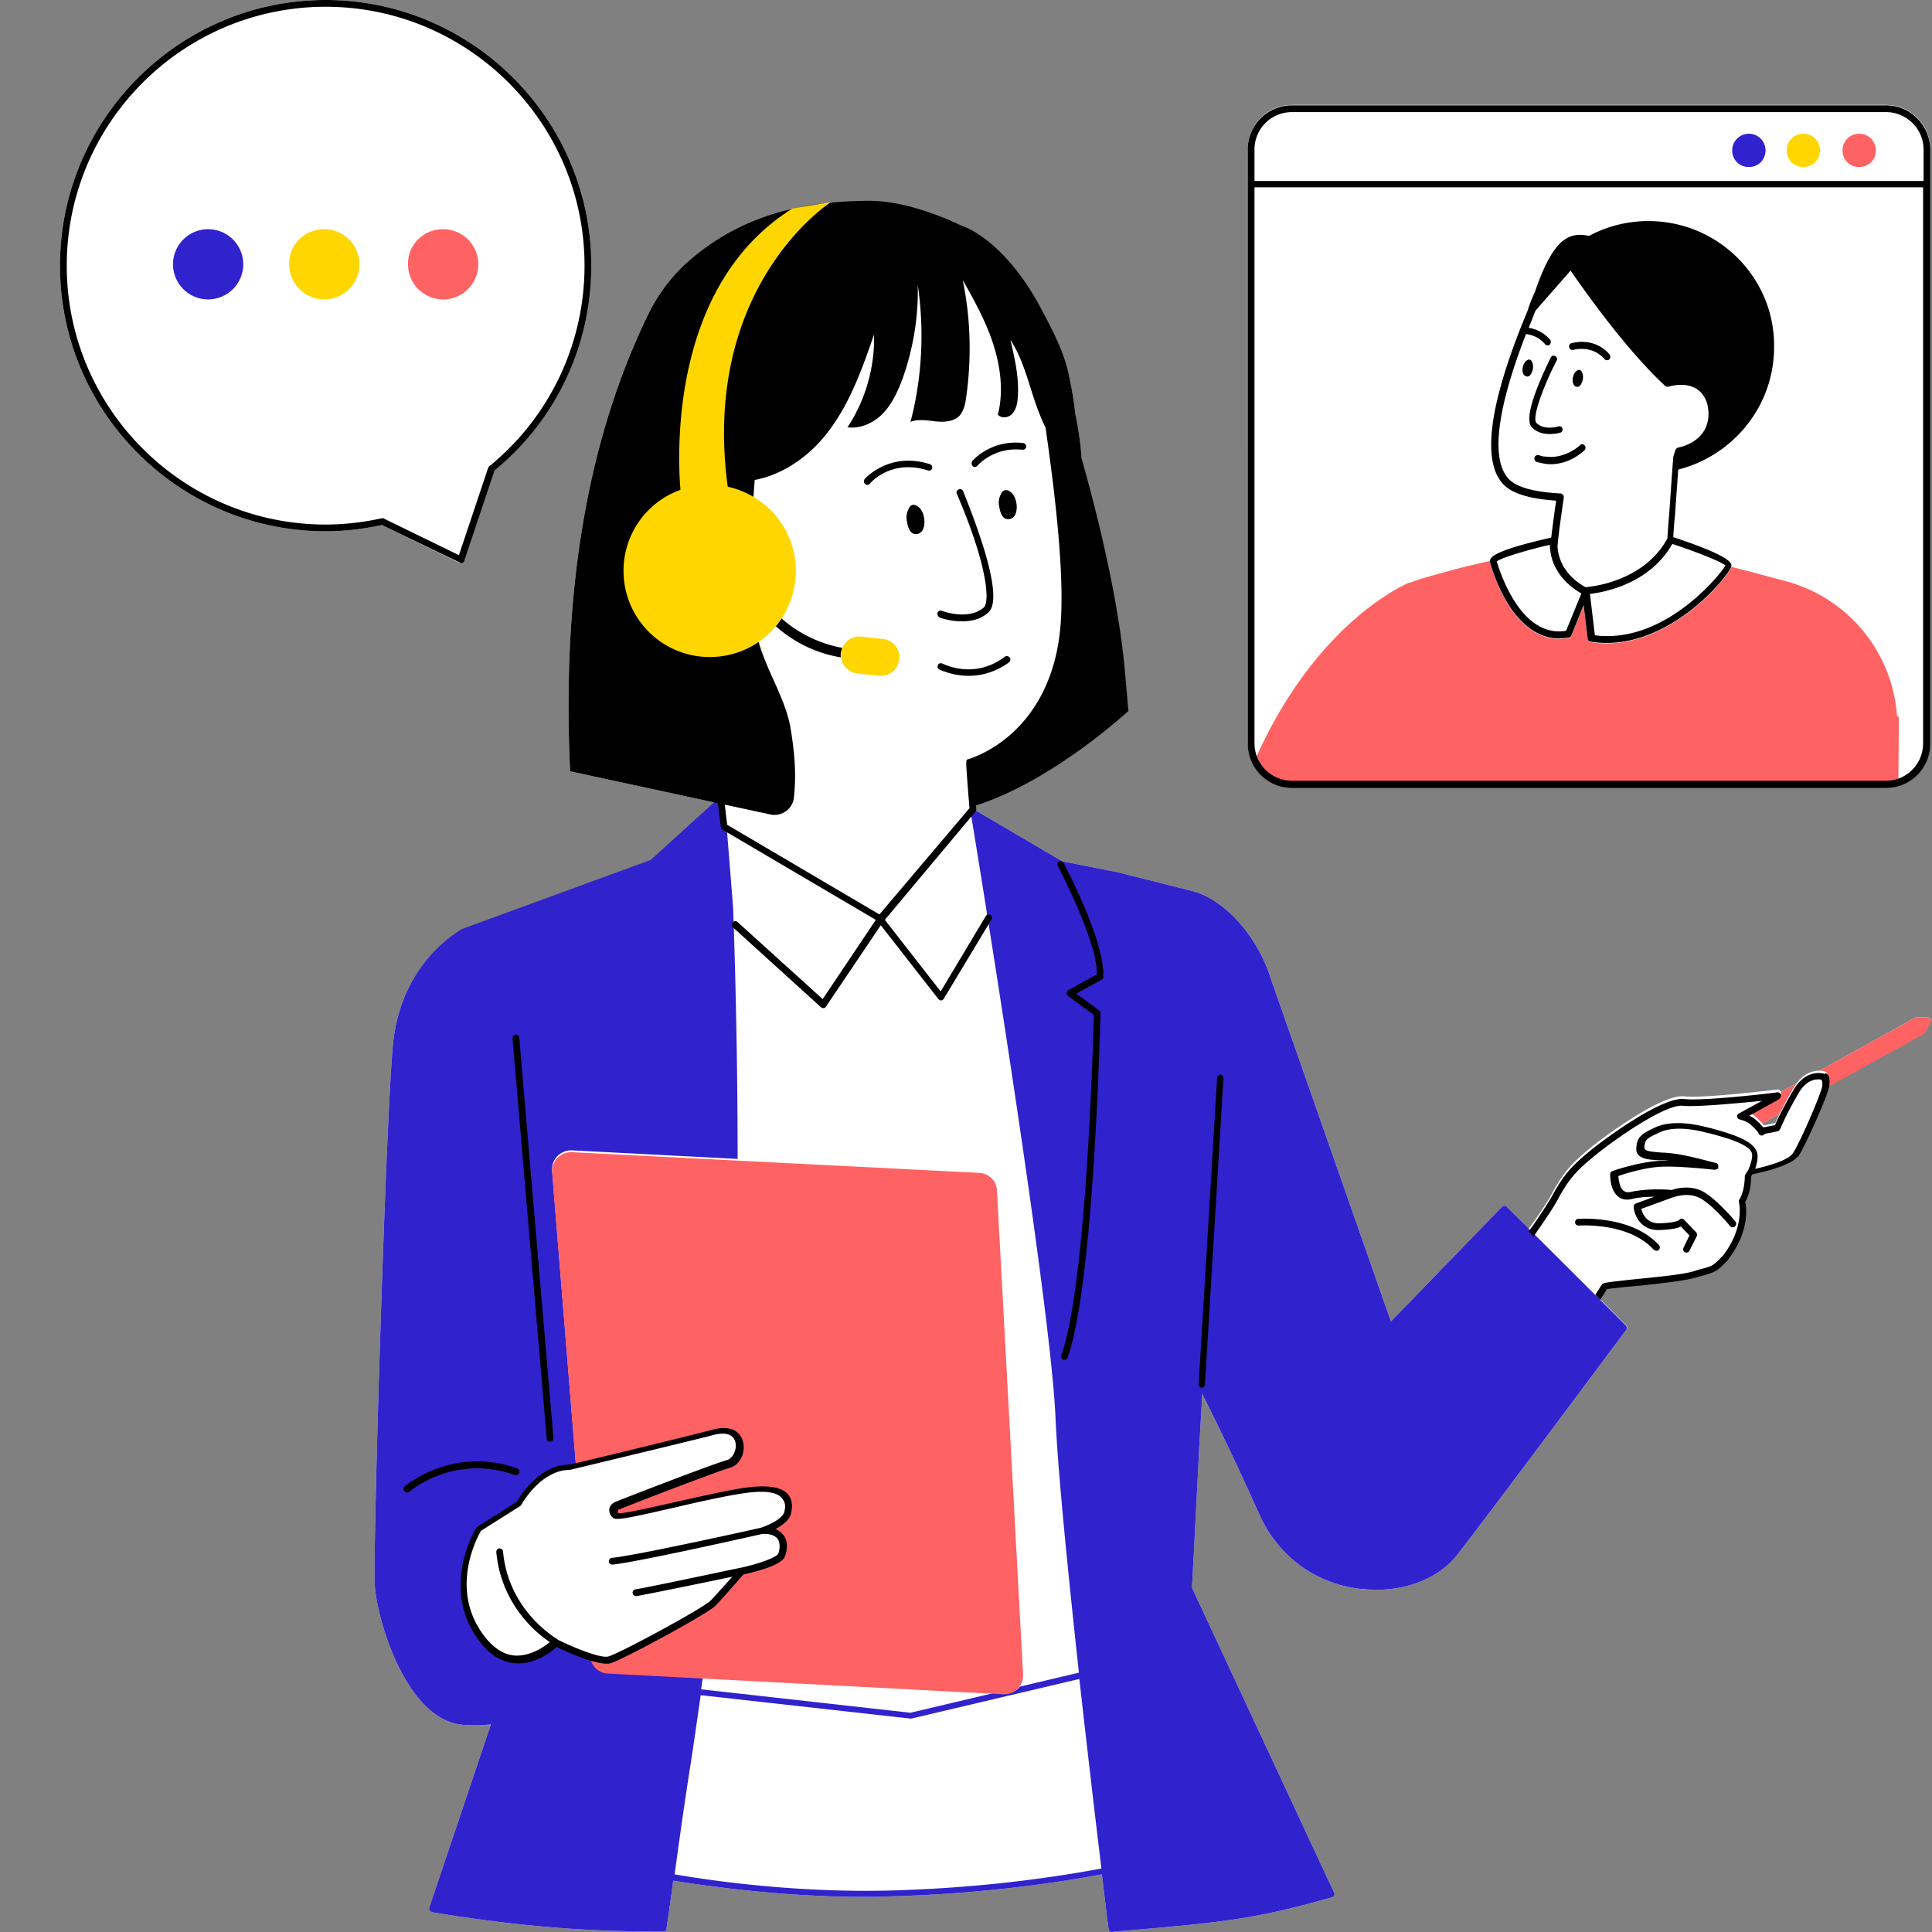 <svg xmlns="http://www.w3.org/2000/svg" width="500" viewBox="0 0 375 375" height="500" version="1.0"><rect x="0" y="0" width="375" height="375" fill="#808080" stroke="none"/><defs><clipPath id="a"><path d="M11.59 0H115v110H11.59Zm0 0"/></clipPath><clipPath id="b"><path d="M11.59 0H375v323H11.59Zm0 0"/></clipPath></defs><path fill="#fff" d="m374.324 197.508-2.36-.09-18.788 10.402c-1.137 0-2.887.348-4.457 2.446l-3.059 1.66c0-.086 0-.086-.09-.176-.175-.172-.347-.348-.61-.262-.175 0-14.42 1.75-18.003 1.313-4.281-.524-15.293 7.601-18.004 9.789-3.844 3.144-5.418 4.805-7.777 9.176-.785 1.484-2.535 4.105-4.457 6.726l-4.281-4.281a.68.68 0 0 0-.438-.176.672.672 0 0 0-.438.176l-21.585 22.285-23.422-66.855c-1.922-6.203-7.254-13.98-14.243-16.43a15.12 15.12 0 0 0-1.574-.438l-13.894-3.496-10.664-2.097-16.778-9.875h-.09c.09-.086.09-.172.09-.348 0-.262 0-.523-.09-.789 14.946-4.719 29.63-18.352 29.63-18.352l-.7-7.953c-1.226-13.105-5.07-29.101-8.304-40.812-.176-2.793-.61-5.68-1.223-8.649-.262-2.535-.7-4.984-1.313-7.867-1.047-4.719-3.582-9.262-5.855-13.547-2.621-4.718-6.117-9.261-9.961-12.234-1.922-1.484-3.496-2.36-4.805-2.797-5.683-2.707-12.672-5.066-18.879-4.895-2.273 0-4.543.176-6.73.352l.09-.086-1.137.172a78.29 78.29 0 0 0-6.293 1.05c-7.34 1.66-14.07 4.805-20.187 10.138-3.497 3.058-6.118 6.73-8.04 10.75-.175.437-.437.874-.613 1.308-8.3 17.742-16.34 45.098-14.332 86.957l28.227 6.117c-4.367 3.934-11.535 10.489-12.407 11.36l-36.793 13.46c-.613.262-11.624 5.856-13.37 21.673-1.399 13.37-3.934 98.054-3.583 105.132.262 6.38 6.028 26.657 17.301 27.356.7 0 1.313.086 1.922.086 1.137 0 2.273-.086 3.324-.176L83.31 370.28c-.09.176 0 .348.086.524.085.175.261.261.437.351 20.098 3.32 33.469 3.758 44.918 3.758.352 0 .613-.262.613-.527.524-3.582.961-6.64 1.309-9.348 9.879 1.57 23.074 3.145 37.144 3.145 1.485 0 2.97 0 4.457-.086 17.391-.438 31.809-2.45 41.598-4.286.785 6.383 1.223 10.403 1.313 10.575 0 .351.347.613.609.613h.09l.61-.086c20.448-1.75 26.655-2.273 42.034-6.644.176-.086.352-.172.438-.348a.542.542 0 0 0 0-.524l-27.617-59.253c.09-.875.265-4.98.351-6.204l1.047-20.539.613-10.836a573.612 573.612 0 0 1 11.012 23.247c3.672 8.214 10.836 13.546 19.664 14.593 1.047.176 2.098.176 3.145.176 6.293 0 12.148-2.445 15.468-6.555 4.809-6.03 32.774-43.609 33.036-43.957a.669.669 0 0 0-.09-.875l-4.543-4.543-.524-.527c.61-.96 1.047-1.746 1.309-2.098.613-.172 2.797-.347 4.894-.523 4.547-.438 10.227-1.047 12.5-1.746.786-.262 1.31-.438 1.832-.524 1.926-.527 2.274-.699 4.286-2.886.172-.172.261-.348.347-.524 3.758-5.156 3.235-9.527 2.973-10.75.96-1.66 1.137-4.105 1.137-4.804.086-.09.172-.262.261-.524 1.309-.266 7.688-1.574 9.086-3.762 1.313-2.007 5.332-11.007 5.856-13.28l.437-.263 18.18-10.05 1.137-2.184c.172-.176-.09-.613-.438-.7Zm-185.797-39.153Zm8.739 55.844Zm16.43 148.39v-.085.086Zm130.913-144.632c-.437.086-1.398.348-2.273.438-.086-.09-.172-.176-.262-.352l3.32-1.836c-.347.79-.699 1.398-.785 1.75Zm0 0"/><g clip-path="url(#a)"><path fill="#fff" d="M89.164 109.242c.086.086.172.086.262.086.086 0 .172 0 .261-.086.176-.09.348-.176.348-.437l5.856-17.48c12.062-9.79 18.879-24.294 18.879-39.763C114.77 23.16 91.61 0 63.207 0 34.805 0 11.645 23.16 11.645 51.563c0 28.402 23.16 51.558 51.562 51.558 3.672 0 7.34-.433 10.922-1.223Zm0 0"/></g><path fill="#fff" d="M250.75 152.848h115.36c4.718 0 8.562-3.844 8.562-8.563V28.925c0-4.718-3.844-8.562-8.563-8.562H250.75c-4.719 0-8.563 3.844-8.563 8.563v115.36c0 4.718 3.844 8.562 8.563 8.562Zm0 0"/><path fill="#fff" d="M368.207 151.887c.086 0 .172-.086.172-.086 0 .086-.086.086-.172.086Zm0 0c-.262.09-.527.175-.789.175.262 0 .527-.085.789-.175ZM244.02 148.48c-.172-.261-.348-.613-.524-.96.176.347.352.609.524.96Zm129.953-4.109c0 3.496-2.36 6.469-5.504 7.516l.086-10.137v-2.535c0-.086-.086-.086-.086-.176-.79-12.059-9.09-22.894-21.5-26.215a328.41 328.41 0 0 0-10.66-2.797c-.438 1.66-10.926 14.856-24.207 14.856-1.051 0-2.098-.086-3.149-.262-.262-.086-.523-.262-.523-.523l-.785-6.555-2.36 5.855c-.09.176-.265.348-.437.438-.7.172-1.313.172-2.012.172-3.672 0-6.902-2.094-9.613-6.29-2.36-3.671-3.582-7.78-3.758-8.566v-.261c-3.235.699-6.38 1.484-7.953 1.921-3.145.876-5.766 1.575-7.516 2.274h-.086c-.176.086-.351.176-.523.176-3.235 1.484-18.703 9.613-29.54 34.258a7.538 7.538 0 0 1-.699-3.149V29.016a7.833 7.833 0 0 1 7.864-7.868h115.36a7.833 7.833 0 0 1 7.862 7.868Zm-16.34-115.27a3.227 3.227 0 0 0 3.23 3.235c1.836 0 3.235-1.398 3.235-3.234s-1.399-3.235-3.235-3.235c-1.746.09-3.23 1.488-3.23 3.235Zm-10.84 0a3.228 3.228 0 0 0 3.234 3.235c1.836 0 3.235-1.398 3.235-3.234s-1.399-3.235-3.235-3.235c-1.746.09-3.234 1.488-3.234 3.235Zm-10.574 0a3.228 3.228 0 0 0 3.234 3.235c1.836 0 3.235-1.398 3.235-3.234s-1.399-3.235-3.235-3.235a3.228 3.228 0 0 0-3.234 3.235Zm-90.801 121.04c-.523-.438-.961-1.051-1.398-1.575.437.614.875 1.137 1.398 1.575Zm-56.977 7.777c0-.176 0-.262.086-.438h-.175l.437-.523s-.7-9.266-.613-9.176c0 0 17.043-4.547 18.441-27.531.524-9.176-.875-22.984-2.707-35.742-1.137-1.836-1.926-3.844-2.625-5.766-1.484-4.37-2.531-9.004-5.066-12.847.87 3.757 1.746 7.601 1.398 11.449-.09 1.047-.351 2.183-1.05 2.883-.7.785-2.098.96-2.797.175 1.136-4.457.527-9.265-.872-13.632-1.398-4.372-3.671-8.48-5.945-12.5 1.488 7.605 1.75 15.468.613 23.16-.175 1.136-.351 2.273-1.136 3.058-1.047 1.223-2.973 1.399-4.633 1.223-1.66-.176-3.406-.523-4.98.09 2.359-8.653 2.796-17.828 1.398-26.656.176 6.203-.875 12.496-2.973 18.351-.87 2.45-2.008 4.809-3.758 6.64-1.832 1.837-4.367 3.063-6.902 2.712 3.496-5.243 5.332-11.621 5.156-18.004-2.273 6.644-4.718 13.37-8.914 18.879-3.496 4.632-8.652 8.3-14.246 9.351-.785 10.223-1.398 17.04.262 29.012.875 6.293 5.508 12.586 6.644 18.879.786 4.629 1.223 9 .7 13.808 0 .262-.09.61-.176.872l-9.79 1.222-4.195-.87.614 4.456.523.262 1.223 15.555c0 .437.875 22.023.875 48.765l46.93 2.36a3.6 3.6 0 0 1 3.41 3.41l5.242 93.855a3.672 3.672 0 0 1-3.844 3.848l-58.555-3.059c-1.046 7.164-1.746 11.973-2.359 15.906-1.137 7.426-1.746 11.622-3.234 22.81 10.836 1.745 25.78 3.495 41.511 3.144 17.48-.438 31.813-2.446 41.512-4.282-2.621-21.847-8.215-69.914-9-88.09-1.05-23.511-16.258-116.058-16.43-117.019ZM134.43 313.914s-.086 0 0 0c1.925-1.137 3.41-2.012 4.023-2.535.434-.352 2.621-2.797 4.106-4.543.086-.09.086-.09.175-.176.086-.09.176-.176.262-.262.086-.09.176-.175.262-.261 0-.09.086-.09.086-.176.437-.524.789-.875.789-.875s2.707-.613 4.894-1.399c.438-.175.871-.347 1.223-.523.61-.351 1.137-.613 1.398-.96.086-.09.086-.09.086-.177.524-1.047.7-3.144-.699-4.195-.086-.086-.262-.176-.437-.262-.438-.261-1.047-.347-1.832-.437h-.79s.79-.262 1.75-.7c.087-.085.262-.085.348-.175.262-.086.438-.262.7-.348.175-.086.261-.176.437-.262.262-.175.523-.437.785-.613.09-.086.262-.262.352-.348.175-.175.261-.351.347-.523.09-.176.262-.437.262-.613.09-.438.176-.875.176-1.313v-.086c0-.613-.176-1.136-.61-1.574-.699-.871-2.187-1.484-4.894-1.398-.79 0-1.66.09-2.621.261-.266 0-.528.09-.875.09h-.262c-.262 0-.437.086-.7.086h-.175c-.262.09-.523.09-.785.176h-.176c-.351.086-.613.086-.96.176-2.36.437-4.981 1.047-7.516 1.57h-.09c-6.465 1.488-12.582 2.973-13.633 2.711-.438-.086-1.137-1.398.176-2.012.613-.261 18.527-7.254 21.5-8.039.172 0 .261-.086.433-.176h.09c.086-.086.262-.171.348-.171h.09c.086-.09.172-.176.261-.266l.086-.086c.09-.086.176-.176.262-.348 0 0 0-.09.09-.09.086-.085.172-.175.172-.347v-.09c.09-.086.09-.262.176-.438v-.085c.09-.262.175-.61.175-.875V280.18c0-.176-.086-.262-.086-.438v-.086c-.09-.176-.09-.261-.175-.437-.09-.176-.176-.262-.262-.352v-.086c-.176-.261-.438-.437-.7-.613h-.09c-.784-.523-2.007-.61-3.757-.172-6.465 1.66-27.613 6.727-27.613 6.727l-1.66.175s-4.547.262-8.567 6.993l-7.691 4.894s-6.727 10.574 0 20.535c6.73 9.875 14.86 1.489 14.86 1.489s8.124 4.02 10.398 3.32c1.746-.352 10.574-5.07 16.078-8.215-.086 0 0 0 0 0ZM95.367 90.977l-5.941 17.652-15.207-7.34c-3.582.785-7.254 1.223-11.012 1.223-28.14 0-50.863-22.809-50.863-50.95C12.344 23.422 35.066.7 63.207.7c28.14 0 50.95 22.809 50.95 50.95 0 15.816-7.34 30.062-18.79 39.328ZM47.301 51.3a6.825 6.825 0 0 0-6.817-6.817 6.825 6.825 0 0 0-6.816 6.817 6.825 6.825 0 0 0 6.816 6.816c3.758.086 6.817-2.972 6.817-6.816Zm22.46 0a6.825 6.825 0 0 0-6.816-6.817 6.825 6.825 0 0 0-6.816 6.817 6.825 6.825 0 0 0 6.816 6.816c3.758.086 6.817-2.972 6.817-6.816Zm23.071 0a6.825 6.825 0 0 0-6.816-6.817 6.825 6.825 0 0 0-6.817 6.817 6.825 6.825 0 0 0 6.817 6.816c3.757.086 6.816-2.972 6.816-6.816Zm261.129 157.304s-2.973-1.136-5.242 2.797c-2.36 3.934-3.672 6.993-3.672 6.993-.262.171-2.711.609-2.711.609l-.172.262c-.351-.61-.875-1.223-1.836-2.008-.523-.438-1.312-.79-2.273-1.137l6.906-3.844.086-.175s-14.508 1.746-18.18 1.308c-3.668-.433-13.805 6.73-17.476 9.703-3.672 2.969-5.243 4.63-7.602 9-.875 1.575-2.625 4.196-4.547 6.907l12.762 12.757c.785-1.222 1.308-2.011 1.308-2.097.176-.352 13.985-1.223 17.653-2.36 3.672-1.136 3.324-.613 5.855-3.234.09-.086.176-.262.352-.438 4.195-5.68 2.797-10.398 2.797-10.398 1.222-1.836 1.136-4.809 1.136-4.809s.262-.433.61-1.046v.085s7.43-1.398 8.828-3.496c1.398-2.183 5.594-11.707 5.766-13.28.175-1.575-.348-2.099-.348-2.099Zm0 0"/><path fill="#3022cd" d="m315.594 257.281-23.156-23.07a.68.68 0 0 0-.438-.176.672.672 0 0 0-.438.176l-21.585 22.285-23.422-66.855c-1.922-6.203-7.254-13.98-14.243-16.43a15.12 15.12 0 0 0-1.574-.438l-13.894-3.496-10.664-2.097-16.778-9.875c-.261-.086-.527-.086-.699 0-.176.175-.351.437-.262.613.172.96 15.38 93.508 16.43 117.191.434 10.313 2.445 30.239 4.543 49.551l-11.45 2.711c-.698.875-1.745 1.313-2.968 1.313l-2.012-.09-16.254 3.847-40.636-4.546c.086-.7.172-1.485.347-2.27l-18.175-.965c-1.664-.086-3.059-1.308-3.41-2.969-.961-.351-2.098-.699-3.06-1.136-.26-.086-.523-.176-.784-.352-1.489-.61-2.711-1.223-2.973-1.308h-.086l-.09.085c-.086.09-.086.09-.175.176-.086.086-.172.086-.262.176 0 0-.086 0-.086.086-.086.09-.176.176-.348.262-.09.09-.265.175-.437.261 0 0-.09 0-.09.09-.086.086-.262.176-.438.262 0 0-.086 0-.086.086-.347.176-.699.437-1.046.613 0 0-.09 0-.09.086-.176.09-.348.176-.524.262h-.086c-.175.09-.437.176-.699.262h-.09c-.172.09-.437.175-.61.175h-.175c-.437.09-.96.176-1.484.262H100.172c-.262 0-.524 0-.785-.086-2.098-.351-4.282-1.66-6.38-4.719-6.73-9.875 0-20.539 0-20.539l7.692-4.894c.262-.348.438-.7.7-1.047.085-.086.085-.176.171-.262.176-.262.438-.613.614-.875 0 0 0-.086.086-.086.265-.261.437-.523.699-.789.09-.086.09-.086.176-.172.175-.261.437-.437.613-.613l.086-.086c.261-.176.437-.437.613-.613.086-.086.086-.086.172-.176.176-.172.351-.262.527-.437l.086-.086c.176-.176.438-.262.613-.438.086 0 .086-.086.172-.086.176-.09.266-.176.438-.262.09 0 .09-.09.176-.09.175-.085.351-.171.523-.261.09 0 .09-.086.176-.086s.176-.086.262-.086c.085 0 .175-.09.175-.09.961-.348 1.575-.437 1.575-.437l1.66-.172s2.62-.613 6.289-1.488c-2.531.613-4.543 1.05-5.504 1.312l-4.633-57.156c-.172-2.184 1.66-4.02 3.848-3.934l32.16 1.664c0-26.742-.875-48.328-.875-48.765l-1.66-20.801c0-.262-.176-.438-.438-.524-.262-.086-.523-.086-.699.086-4.281 3.848-12.234 11.102-13.195 11.973l-36.793 13.46c-.438.524-11.45 6.118-13.196 21.935-1.398 13.37-3.933 98.054-3.582 105.132.262 6.38 6.028 26.657 17.301 27.356.7 0 1.313.086 1.922.086 1.137 0 2.273-.086 3.324-.176L83.31 370.28c-.09.176 0 .348.086.524.085.175.261.261.437.351 20.098 3.32 33.469 3.758 44.918 3.758.352 0 .613-.262.613-.527.524-3.582.961-6.64 1.309-9.348 9.879 1.57 23.074 3.145 37.144 3.145 1.485 0 2.97 0 4.457-.086 17.391-.438 31.809-2.45 41.598-4.286.785 6.383 1.223 10.403 1.313 10.575 0 .351.347.613.609.613h.09l.61-.086c20.448-1.75 26.655-2.273 42.034-6.644.176-.086.352-.172.438-.348a.542.542 0 0 0 0-.524l-27.617-59.253c.09-.875.265-4.98.351-6.204l1.047-20.539.613-10.836a573.612 573.612 0 0 1 11.012 23.247c3.672 8.214 10.836 13.546 19.664 14.593 1.047.09 2.098.176 3.145.176 6.293 0 12.148-2.445 15.468-6.555 4.809-6.03 32.774-43.609 33.036-43.957.086-.175.086-.613-.09-.789Zm-143.32 109.68c-15.56.348-30.59-1.313-41.337-3.149 1.485-10.746 2.094-14.94 3.231-22.195.527-3.32 1.05-7.168 1.836-12.586l40.726 4.543h.172l32.598-7.687c1.574 13.98 3.148 27.527 4.285 36.789-9.789 1.836-24.12 3.847-41.512 4.285ZM40.397 44.484a6.825 6.825 0 0 1 6.817 6.817 6.825 6.825 0 0 1-6.817 6.816 6.825 6.825 0 0 1-6.816-6.816 6.825 6.825 0 0 1 6.816-6.817Zm299.055-18.527a3.225 3.225 0 0 1 3.235 3.23c0 1.836-1.399 3.235-3.235 3.235-1.836 0-3.234-1.399-3.234-3.234a3.227 3.227 0 0 1 3.234-3.231Zm0 0"/><path fill="#ff6262" d="M360.863 25.957a3.225 3.225 0 0 1 3.235 3.23c0 1.836-1.399 3.235-3.235 3.235-1.832 0-3.23-1.399-3.23-3.234a3.224 3.224 0 0 1 3.23-3.231Zm-167.355 205.11a3.596 3.596 0 0 0-3.406-3.41l-79.09-4.02c-2.188-.086-4.02 1.746-3.848 3.933l4.633 57.153c3.844-.961 21.062-5.067 26.828-6.555 6.469-1.66 6.031 5.332 2.887 6.207-2.887.785-20.977 7.863-21.586 8.125-1.313.613-.614 1.926-.176 2.012 1.746.437 17.129-3.844 25.082-4.98 7.953-1.137 8.563 1.835 8.04 4.105-.524 2.273-5.071 3.672-5.071 3.672 4.633-.352 4.547 3.234 3.758 4.804-.786 1.575-7.688 3.059-7.688 3.059s-4.984 5.683-5.684 6.293c-2.269 1.922-17.652 10.226-20.011 10.926-.7.261-2.098 0-3.582-.524.347 1.66 1.66 2.883 3.406 2.969l76.73 4.02a3.67 3.67 0 0 0 3.848-3.844Zm152.152-19.141 3.059-1.66-.528.785c-1.222 2.012-2.097 3.847-2.796 5.156l-3.32 1.836-1.31-1.309c-.261-.265-.699-.437-1.136-.699l5.68-3.148c.086-.086.175-.086.261-.262l.09-.176c.086-.086.086-.262 0-.523Zm29.102-13.547-1.137 2.187-18.617 10.313c0-.09.09-.176.09-.266.261-1.922-.614-2.531-.79-2.62h-.085s-.438-.173-1.047-.173l18.789-10.402 2.36.09c.347.086.609.523.437.87ZM86.016 44.484a6.825 6.825 0 0 1 6.816 6.817 6.825 6.825 0 0 1-6.816 6.816 6.825 6.825 0 0 1-6.817-6.816c-.086-3.758 2.973-6.817 6.817-6.817Zm282.539 94.73v2.536l-.086 10.137c-.7.261-1.489.351-2.36.351H250.75c-3.234 0-5.941-1.922-7.164-4.718 10.922-24.645 26.39-32.774 29.535-34.258.176-.09.352-.176.527-.176h.086c1.75-.7 4.371-1.398 7.516-2.273 1.574-.438 4.719-1.223 7.953-1.922v.261c.176.785 1.399 4.895 3.758 8.567 2.71 4.105 6.031 6.289 9.613 6.289.613 0 1.313-.086 2.012-.172.172-.09.348-.176.434-.438l2.359-5.855.789 6.555c0 .261.262.523.523.523 1.047.176 2.098.262 3.145.262 13.285 0 23.773-13.195 24.21-14.856 3.231.785 6.99 1.836 10.661 2.797 12.41 3.406 20.711 14.156 21.5 26.219.262-.004.262.086.348.172Zm0 0"/><g clip-path="url(#b)"><path d="M144.832 288.742c-3.848.528-9.266 1.836-14.16 2.887-4.543 1.047-9.7 2.183-10.66 2.098-.086-.09-.176-.262-.086-.438 0-.09 0-.262.347-.351.786-.348 18.614-7.254 21.41-8.04 2.098-.613 3.06-3.144 2.536-5.07-.438-1.746-2.184-3.32-5.766-2.36-6.383 1.66-27.355 6.731-27.531 6.731l-1.66.176c-.348 0-4.98.523-9 7.164l-7.606 4.809c-.086.086-.172.086-.172.175-.09.086-6.906 11.098 0 21.235 2.098 3.144 4.63 4.808 7.426 5.07 3.848.348 7.082-2.187 8.13-3.148 1.835.875 6.991 3.234 9.698 3.234.352 0 .614 0 .79-.086 2.359-.7 17.913-9.09 20.187-11.012.61-.523 4.629-5.156 5.594-6.207 1.921-.437 7.078-1.66 7.949-3.32.527-1.137.789-2.883-.086-4.195-.348-.438-.785-.961-1.66-1.309 1.312-.7 2.797-1.75 3.058-3.148.348-1.57.086-2.797-.699-3.668-1.312-1.399-3.934-1.75-8.039-1.227Zm7.426 4.633c-.348 1.574-3.492 2.797-4.543 3.148-.613.172-24.293 5.418-28.926 5.856-.352 0-.613.348-.613.7 0 .347.351.608.613.608h.086c4.633-.437 27.527-5.593 29.016-5.94 1.484-.09 2.535.26 3.058.96.524.785.438 2.098.086 2.883-.437.789-4.02 2.012-7.254 2.71-.172 0-17.215 3.669-20.449 4.196-.348.086-.61.348-.523.785.086.348.347.524.613.524h.086c2.62-.438 13.98-2.797 18.613-3.758-1.836 2.098-3.934 4.371-4.281 4.719-2.184 1.836-17.567 10.136-19.75 10.75-1.399.437-6.64-1.66-9.79-3.235l-.085-.086c-.09-.086-9.528-5.418-10.574-17.043 0-.347-.352-.609-.7-.609-.351 0-.613.348-.613.7.961 10.312 7.953 15.902 10.399 17.476-1.133.96-3.844 2.797-6.817 2.62-2.36-.171-4.543-1.745-6.465-4.542-6.03-8.828-.789-18.442-.09-19.664l7.606-4.805c.086-.09.176-.09.176-.176 3.758-6.293 8.039-6.64 8.039-6.73l1.746-.172c.176-.09 21.148-5.07 27.617-6.73 2.274-.614 3.844-.09 4.195 1.398.348 1.398-.437 3.144-1.66 3.496-2.887.785-20.887 7.777-21.676 8.125-.785.352-1.222 1.05-1.132 1.75.086.7.523 1.309 1.046 1.484 1.047.262 4.81-.613 11.36-2.097 4.808-1.137 10.312-2.36 13.984-2.883 4.457-.613 6.203.086 6.903.785.875.875.964 1.66.699 2.797Zm202.84-82.762c-.176 1.75-4.547 11.45-5.856 13.547-1.398 2.188-7.777 3.496-9.09 3.758-.086.176-.261.352-.261.523 0 .7-.086 3.063-1.137 4.809.262 1.137.785 5.594-2.973 10.75-.086.176-.261.348-.347.523-2.098 2.184-2.36 2.274-4.282 2.883-.437.176-1.05.262-1.836.528-2.273.695-7.953 1.308-12.496 1.746-2.097.175-4.195.437-4.894.523-.262.352-.7 1.137-1.313 2.098l-.96-.961c.699-1.137 1.136-1.836 1.222-1.922.262-.438.262-.438 5.77-1.05 4.28-.434 10.136-.962 12.234-1.661.785-.262 1.398-.437 1.836-.523 1.746-.524 1.836-.524 3.758-2.536.086-.085.175-.171.261-.347 3.934-5.418 2.797-9.875 2.797-9.965-.086-.172 0-.348.086-.524 1.051-1.66 1.051-4.457 1.051-4.457 0-.085 0-.261.086-.347 0 0 .262-.438.613-.961.7-1.75.785-2.625.7-3.063-.262-1.922-5.68-3.32-8.305-4.02l-.438-.085c-3.844-1.05-7.164-1.05-9.176-.086-2.707 1.223-2.882 1.484-2.968 2.969 0 .699 1.308.789 3.406.96.7 0 1.398.09 2.187.176 3.059.352 8.04 1.836 8.301 1.836h.086s.09 0 .09.086l.086.09.086.086s0 .086.09.086V226.695c0 .086 0 .086-.09.086 0 0 0 .09-.086.09 0 .086-.086.086-.176.086h-.086c-.086 0-.086.09-.176.09h-.176c-.085 0-7.6-.875-11.097-.527-2.883.261-6.293 1.312-7.516 1.75.086.785.262 2.183.961 2.796.438.348.875.438 1.575.262 3.32-.7 7.078-.437 7.863-.351.613-.262 3.234-.961 5.594.09 2.62 1.132 6.554 5.765 6.73 6.027.262.261.176.699-.086.96a.669.669 0 0 1-.437.176c-.176 0-.352-.085-.528-.261 0-.086-3.844-4.633-6.203-5.594-2.183-.96-4.719 0-4.805 0l-6.207 2.273c.262.961 1.051 2.797 3.41 2.797h.087c2.972-.09 3.671-.523 3.843-.613a.485.485 0 0 1 .438-.262c.176 0 .437 0 .523.176l2.363 2.445c.172.176.262.528.086.79l-1.398 2.796c-.086.262-.352.348-.613.348-.086 0-.172 0-.262-.086-.348-.176-.438-.527-.262-.875l1.137-2.36-1.66-1.75c-.613.352-1.922.614-4.195.7h-.176c-3.496 0-4.63-2.883-4.805-4.457 0-.262.176-.61.438-.7l3.582-1.308c-1.313 0-2.883.086-4.372.438-1.046.261-2.007.085-2.707-.528-1.574-1.308-1.488-4.191-1.488-4.281 0-.262.176-.523.438-.61.175-.09 4.547-1.574 8.304-1.925.7-.086 1.57-.086 2.532-.086-.524-.086-1.047-.086-1.57-.086-2.274-.09-4.72-.262-4.634-2.274.086-2.273 1.047-2.882 3.672-4.105 3.059-1.398 7.164-.789 10.137 0l.438.086c4.457 1.223 8.824 2.535 9.261 5.066.09.7 0 1.664-.437 2.887 2.797-.613 6.554-1.75 7.344-3.059 1.398-2.097 5.503-11.625 5.68-13.023.085-.785-.09-1.137-.177-1.223-.437-.086-2.62-.437-4.37 2.536-2.27 3.843-3.583 6.902-3.583 6.992-.086.086-.175.261-.261.347-.262.176-1.137.352-2.707.614l-.09.086a.787.787 0 0 1-.61.261c-.265 0-.437-.175-.527-.347-.262-.528-.785-1.051-1.66-1.836-.262-.262-.871-.614-2.098-.961-.262-.09-.437-.262-.437-.524 0-.265.09-.527.351-.613l4.457-2.445c-4.457.433-12.586 1.222-15.293.96-3.234-.437-12.761 6.118-16.953 9.524-3.672 2.973-5.156 4.547-7.43 8.738-.875 1.665-2.71 4.286-4.632 7.082l-.961-.96a87.607 87.607 0 0 0 4.457-6.73c2.36-4.372 3.933-6.032 7.777-9.177 2.711-2.187 13.723-10.312 18.004-9.789 3.582.438 17.828-1.222 18.004-1.312.262 0 .523.09.61.265.175.172.175.524 0 .7l-.087.171-.261.262-5.68 3.149c.523.261.871.437 1.133.699.699.61 1.226 1.137 1.574 1.574.875-.176 1.836-.352 2.273-.437.348-.875 1.66-3.586 3.582-6.817 2.536-4.371 6.032-3.148 6.032-3.148h.086c.261-.348 1.136.261.875 2.183ZM209.938 88.965c-.176-2.797-.61-5.68-1.223-8.653-.262-2.535-.7-4.98-1.313-7.863-1.047-4.719-3.582-9.265-5.855-13.547-2.621-4.718-6.117-9.261-9.961-12.234-1.922-1.484-3.496-2.36-4.805-2.797-5.683-2.71-12.672-5.07-18.879-4.894-13.02.175-24.468 3.148-34.257 11.71-3.497 3.06-6.118 6.731-8.04 10.75-.175.438-.437.876-.613 1.31-8.3 17.741-16.34 45.097-14.332 86.956l28.664 6.203.613 4.719c0 .176.176.352.348.438L170 178.542l-10.313 15.379-16.515-14.942c-.262-.261-.7-.261-.961.086-.266.262-.266.7.086.961l17.043 15.47a.67.67 0 0 0 .433.175h.09c.176 0 .348-.09.438-.262l10.66-15.82 11.187 14.332c.176.176.348.262.524.262.176 0 .437-.172.523-.348l9.266-15.383c.172-.348.086-.7-.262-.871-.351-.176-.699-.09-.875.262l-8.738 14.594-10.84-13.895 17.566-20.977a.65.65 0 0 0 .176-.433c0-.266 0-.528-.086-.79 14.942-4.718 29.625-18.35 29.625-18.35l-.699-7.954c-1.223-13.371-5.07-29.363-8.39-41.074Zm-39.239 88.527-29.539-17.39-.523-3.934 8.914 1.926c2.183.437 4.281-1.051 4.543-3.235.523-4.808.09-9.175-.7-13.808-1.136-6.293-5.765-12.586-6.64-18.875-1.746-11.973-1.05-18.79-.262-29.016 5.594-1.047 10.75-4.719 14.246-9.351 4.282-5.594 6.64-12.32 8.914-18.875.172 6.293-1.664 12.757-5.156 18 2.531.351 5.156-.871 6.902-2.707 1.747-1.836 2.883-4.282 3.758-6.641 2.098-5.856 3.145-12.148 2.973-18.356 1.309 8.829.871 18.004-1.399 26.657 1.57-.614 3.32-.262 4.98-.086 1.661.172 3.583 0 4.634-1.227.699-.87.96-2.008 1.133-3.058 1.136-7.688.964-15.555-.61-23.157 2.274 4.02 4.543 8.125 5.942 12.496 1.398 4.372 2.011 9.176.875 13.633.699.785 2.097.614 2.796-.175.7-.786.961-1.836 1.047-2.883.352-3.844-.523-7.692-1.398-11.45 2.535 3.848 3.496 8.477 5.07 12.848.524 1.399 1.047 2.797 1.746 4.195 1.836 12.758 3.586 27.614 2.973 37.403-.7 11.625-5.504 18.265-9.438 21.847-4.02 3.672-7.953 4.895-8.476 5.07-.613.087-.527.177-.176 5.243l.348 4.281Zm-81.187-68.164c.086 0 .175 0 .261-.086.176-.09.352-.176.352-.437l5.855-17.48c11.973-9.79 18.79-24.294 18.79-39.763C114.77 23.16 91.61 0 63.207 0 34.805 0 11.645 23.16 11.645 51.563c0 28.402 23.16 51.558 51.562 51.558 3.672 0 7.34-.433 10.922-1.223l15.035 7.254c.086.09.172.176.348.176Zm-14.946-8.652c-.086-.086-.171-.086-.261-.086h-.176c-3.582.785-7.25 1.222-10.922 1.222-27.703 0-50.25-22.546-50.25-50.25 0-27.703 22.547-50.25 50.25-50.25s50.25 22.547 50.25 50.25c0 15.118-6.73 29.364-18.527 38.977-.086.086-.176.176-.176.262l-5.68 16.953Zm231.852 137.207c-.348 0-.7-.262-.7-.613 0-.348.262-.7.614-.7.438 0 10.313-.699 15.645 5.07.261.262.261.7 0 .962a.68.68 0 0 1-.438.175c-.176 0-.351-.09-.523-.175-4.895-5.418-14.422-4.72-14.598-4.72Zm-68.95-28.578-3.585 59.425c0 .352-.348.614-.61.614-.351 0-.613-.352-.613-.7l3.582-59.425c0-.352.352-.614.7-.614.261 0 .527.348.527.7ZM79.462 289.53a.672.672 0 0 1-.438.176c-.171 0-.347-.09-.523-.266-.262-.261-.176-.699.086-.96.09-.086 9.18-7.864 21.762-3.497.351.09.523.528.437.875-.086.352-.523.524-.875.438-11.797-4.195-20.36 3.144-20.45 3.234Zm21.324-88.094 6.64 77.692c0 .351-.26.7-.609.7h-.09a.596.596 0 0 1-.609-.61l-6.644-77.692c0-.351.265-.699.613-.699.437 0 .7.262.7.61Zm105.656-33.906c.352.614 8.13 15.38 7.692 22.11 0 .261-.176.437-.348.523l-4.894 2.711 4.457 3.234c.172.086.261.348.261.524-.09 2.097-1.222 52.262-6.379 66.855a.663.663 0 0 1-.613.438h-.176c-.347-.09-.523-.528-.437-.875 4.894-13.723 6.207-61.524 6.293-66.07l-4.98-3.668a.795.795 0 0 1-.262-.614c0-.262.175-.437.347-.523l5.508-3.059c.086-6.469-7.515-20.887-7.605-21.062-.172-.348-.086-.7.265-.875.262-.172.7 0 .871.351Zm-27.964-68.953c1.312 1.313 1.398 4.895-.524 5.07-1.312.172-1.75-1.312-1.922-2.449a3.46 3.46 0 0 1 .348-2.445c.262-.7.96-1.223 2.098-.176Zm17.914-2.883c1.312 1.309 1.398 4.895-.524 5.067-1.308.175-1.746-1.309-1.922-2.446a3.463 3.463 0 0 1 .352-2.445c.262-.613.96-1.226 2.094-.176Zm-14.418 23.246c.086-.351.523-.523.875-.351.086 0 5.156 1.926 8.125-.7 1.136-1.046.789-7.953-5.243-22.019-.175-.351 0-.7.352-.875.348-.176.7 0 .871.348 0 .09 2.098 5.07 3.758 10.312 3.496 11.012 1.66 12.672 1.137 13.196-1.485 1.398-3.407 1.75-5.157 1.75-2.273 0-4.28-.7-4.367-.786a.832.832 0 0 1-.351-.875Zm6.03 12.235c-3.233 0-5.593-1.223-5.679-1.223-.351-.176-.437-.523-.265-.875.175-.348.527-.437.875-.262.261.086 6.117 3.145 12.062-1.312.262-.262.7-.172.961.09.262.261.172.699-.09.96-2.797 2.008-5.504 2.622-7.863 2.622Zm-7.077-40.29c-.09.352-.438.528-.79.438-7.077-2.273-11.097 2.274-11.273 2.535-.086.176-.347.262-.523.262a.652.652 0 0 1-.438-.176c-.261-.261-.261-.61-.086-.96.086-.087 4.805-5.419 12.672-2.883.348.085.524.437.438.785Zm7.863-.437c-.262-.261-.262-.61-.086-.96.172-.173 3.668-4.196 9.875-3.497.348 0 .61.352.61.7 0 .351-.348.613-.7.613-5.504-.614-8.562 2.882-8.738 3.058-.086.176-.348.262-.523.262-.176 0-.352 0-.438-.176ZM319.965 42.91c-4.195 0-8.13 1.047-11.535 2.883-1.575-.348-3.235-.348-4.72.7-2.62 1.75-4.546 6.554-5.769 10.136-.523 1.137-1.046 2.36-1.398 3.586-7.602 18.176-9.086 29.625-4.543 33.992 1.746 1.664 5.066 2.625 10.05 2.973-.35 2.36-.698 4.98-.96 7.168-10.84 2.445-11.8 3.757-11.887 4.457v.261c.176.786 1.399 4.895 3.758 8.563 2.71 4.11 6.031 6.293 9.613 6.293.613 0 1.313-.086 2.012-.176.172-.086.348-.172.434-.437l2.359-5.852.789 6.55c0 .266.262.528.523.528 1.047.172 2.098.262 3.145.262 13.285 0 23.773-13.195 24.21-14.86.087-.523.349-1.832-11.273-5.68.086-1.308.172-2.796.348-4.28.176-2.883.438-5.942.613-8.829 10.66-2.707 18.614-12.32 18.614-23.77.175-13.456-10.836-24.468-24.383-24.468Zm-15.992 79.528c-8.914 1.484-12.934-11.801-13.457-13.461.87-.7 5.765-2.184 10.312-3.23.086 5.589 4.543 8.562 6.117 9.437Zm30.937-12.672c-1.05 1.836-11.887 15.293-25.344 13.543l-.96-8.04c2.53-.261 11.535-1.835 15.992-9.699 4.457 1.485 9.437 3.407 10.312 4.196Zm-4.11-26.22c-.96 1.661-2.882 2.884-5.066 3.321a.917.917 0 0 0-.527.438l-.434 1.398v.176c-.265 3.234-.527 7.34-.789 11.012-.175 1.832-.261 3.406-.347 4.629-4.719 8.742-15.73 9.44-15.82 9.44h-.087c-1.312-.698-5.156-3.147-5.418-7.952.176-2.098.61-5.246 1.223-9.438 0-.175 0-.351-.176-.527-.171-.172-.261-.262-.437-.262-4.98-.261-8.3-1.136-9.875-2.62-2.707-2.536-4.106-9.614 3.148-28.317 2.36.261 3.582 1.836 3.668 1.926.09.171.352.261.528.261.171 0 .261 0 .347-.09.262-.171.352-.609.176-.96-.086-.086-1.484-1.922-4.195-2.36.437-1.047.875-2.184 1.312-3.32l6.817-7.778c4.105 5.942 11.535 16.079 18.351 22.372.176.175.438.175.61.175 1.398-.437 6.03-1.312 7.515 3.145.528 2.012.352 3.758-.523 5.332Zm-24.905-11.448c.699-.61 1.05-.176 1.222.261.176.438.176.961.09 1.399-.176.613-.527 1.488-1.227 1.312-1.046-.261-.87-2.273-.085-2.972Zm-9.614.96c-1.136-.261-.875-2.269-.086-2.968.7-.613 1.047-.176 1.223.262.176.437.176.96.086 1.398-.172.61-.524 1.484-1.223 1.309Zm4.547 11.188c-1.137 0-2.535-.262-3.496-1.312-1.926-2.008 2.36-10.836 3.668-13.543.176-.352.523-.438.875-.262.348.172.438.523.262.871-2.621 5.07-4.805 11.102-3.934 12.063 1.488 1.57 4.285.699 4.285.699.348-.09.7.086.785.437.086.348-.086.7-.437.785 0 0-.875.262-2.008.262Zm6.727 2.184c.261.261.261.699 0 .96-.176.176-2.797 2.712-6.555 2.712-.871 0-1.746-.176-2.707-.438-.352-.086-.527-.523-.438-.875.086-.348.524-.523.875-.434.434.172.786.262 1.223.262 2.445.348 4.457-.613 5.68-1.398.699-.438 1.137-.875 1.137-.875.085-.176.523-.176.785.086Zm4.894-17.567c.176.266.176.7-.176.965-.086.086-.261.086-.347.086-.176 0-.438-.086-.524-.262 0 0-.351-.437-.875-.789-.785-.61-2.097-1.222-3.847-1.133-.434 0-.871.086-1.309.172-.351.09-.7-.086-.785-.523-.09-.348.086-.7.523-.785 4.72-1.137 7.254 2.097 7.34 2.27Zm53.66-48.414H250.75c-4.719 0-8.563 3.848-8.563 8.567V144.37c0 4.719 3.844 8.566 8.563 8.566h115.36c4.718 0 8.562-3.847 8.562-8.566V29.016c-.086-4.72-3.844-8.567-8.563-8.567ZM250.75 21.762h115.36c3.93 0 7.253 3.234 7.253 7.254v6.117H243.496v-6.117a7.237 7.237 0 0 1 7.254-7.254Zm115.36 129.777H250.75c-3.934 0-7.254-3.234-7.254-7.254V36.355h129.777v107.93c0 4.02-3.234 7.254-7.164 7.254ZM163.53 125.758c-.172.347-.261.699-.347 1.137v.699a25.014 25.014 0 0 1-12.672-6.117c.347-.438.785-.961 1.136-1.489 3.32 2.973 7.516 4.985 11.883 5.77Zm0 0"/></g><path fill="#ffd600" d="M350.027 25.957a3.225 3.225 0 0 1 3.235 3.23c0 1.836-1.399 3.235-3.235 3.235-1.836 0-3.234-1.399-3.234-3.234a3.227 3.227 0 0 1 3.234-3.231ZM161.262 39.238l-7.43 1.223c-23.508 14.684-22.371 46.844-21.762 54.621a16.66 16.66 0 0 0-11.011 16.691c.527 9.176 8.39 16.258 17.656 15.73 9.262-.523 16.254-8.386 15.73-17.651-.437-7.692-6.03-13.809-13.195-15.38-5.246-39.066 20.012-55.234 20.012-55.234Zm-98.317 5.246a6.825 6.825 0 0 1 6.817 6.817 6.825 6.825 0 0 1-6.817 6.816 6.825 6.825 0 0 1-6.816-6.816c-.09-3.758 2.969-6.817 6.816-6.817Zm107.668 86.692-4.11-.438c-2.007-.175-3.495-2.008-3.233-3.933.175-2.008 2.011-3.496 3.933-3.23l4.11.433c2.007.176 3.496 2.012 3.23 3.933-.172 2.012-1.922 3.41-3.93 3.235Zm0 0"/></svg>